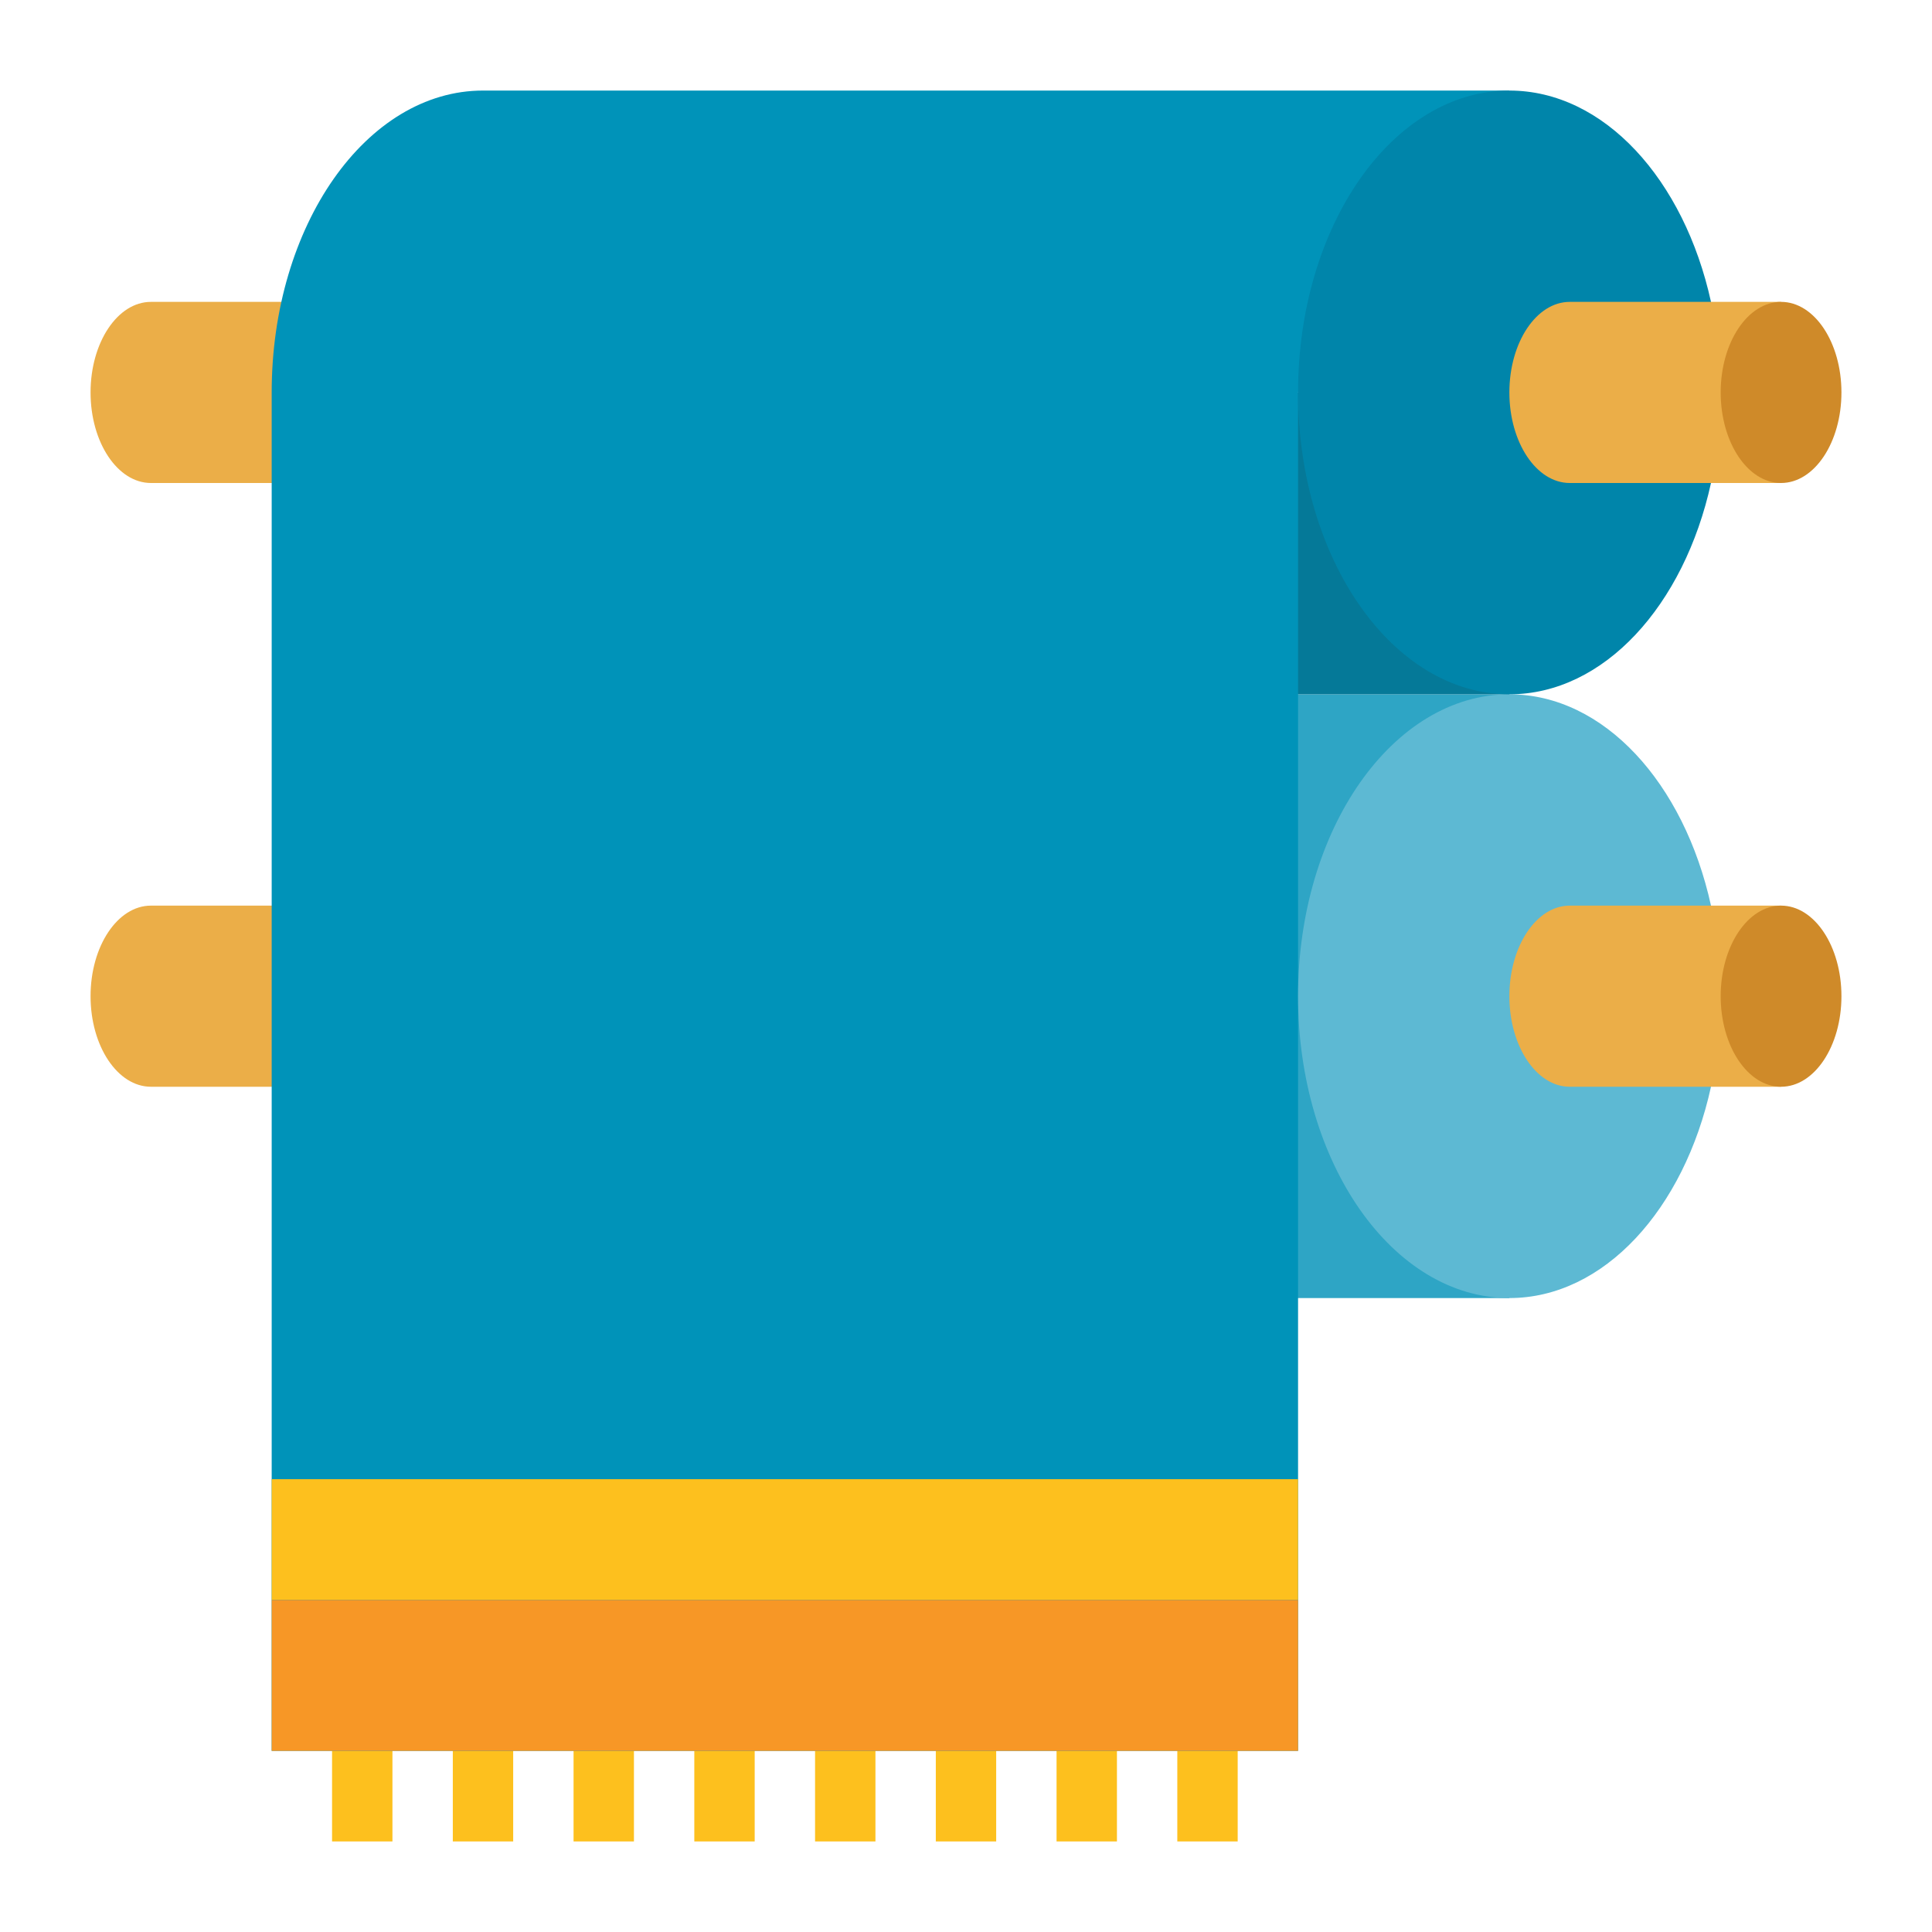 <svg id="Flat" height="512" viewBox="0 0 512 512" width="512" xmlns="http://www.w3.org/2000/svg"><path d="m280 184h120v160h-120z" fill="#2ea5c5"/><path d="m280 104h120v80h-120z" fill="#057998"/><g fill="#fdc01e"><path d="m88 456h16v32h-16z"/><path d="m120 456h16v32h-16z"/><path d="m152 456h16v32h-16z"/><path d="m184 456h16v32h-16z"/><path d="m216 456h16v32h-16z"/><path d="m248 456h16v32h-16z"/><path d="m280 456h16v32h-16z"/><path d="m312 456h16v32h-16z"/></g><path d="m104 288h-64c-8.837 0-16-10.745-16-24s7.163-24 16-24h64z" fill="#ebae48"/><path d="m104 128h-64c-8.837 0-16-10.745-16-24s7.163-24 16-24h64z" fill="#ebae48"/><path d="m344 104v360h-272v-360c0-44.183 25.072-80 56-80h272z" fill="#0093b9"/><path d="m453.43 288c-7.13 32.46-28.36 56-53.43 56-30.93 0-56-35.82-56-80s25.07-80 56-80c25.07 0 46.3 23.54 53.43 56z" fill="#5db9d3"/><path d="m472 288h-56c-8.837 0-16-10.745-16-24s7.163-24 16-24h56z" fill="#ebae48"/><path d="m72 392h272v32h-272z" fill="#fdc01e"/><path d="m72 424h272v40h-272z" fill="#f79726"/><ellipse cx="472" cy="264" fill="#cf8a29" rx="16" ry="24"/><path d="m453.43 128c-7.13 32.46-28.36 56-53.43 56-30.93 0-56-35.82-56-80s25.07-80 56-80c25.07 0 46.3 23.54 53.43 56z" fill="#0085aa"/><path d="m472 128h-56c-8.837 0-16-10.745-16-24s7.163-24 16-24h56z" fill="#ebae48"/><ellipse cx="472" cy="104" fill="#cf8a29" rx="16" ry="24"/></svg>